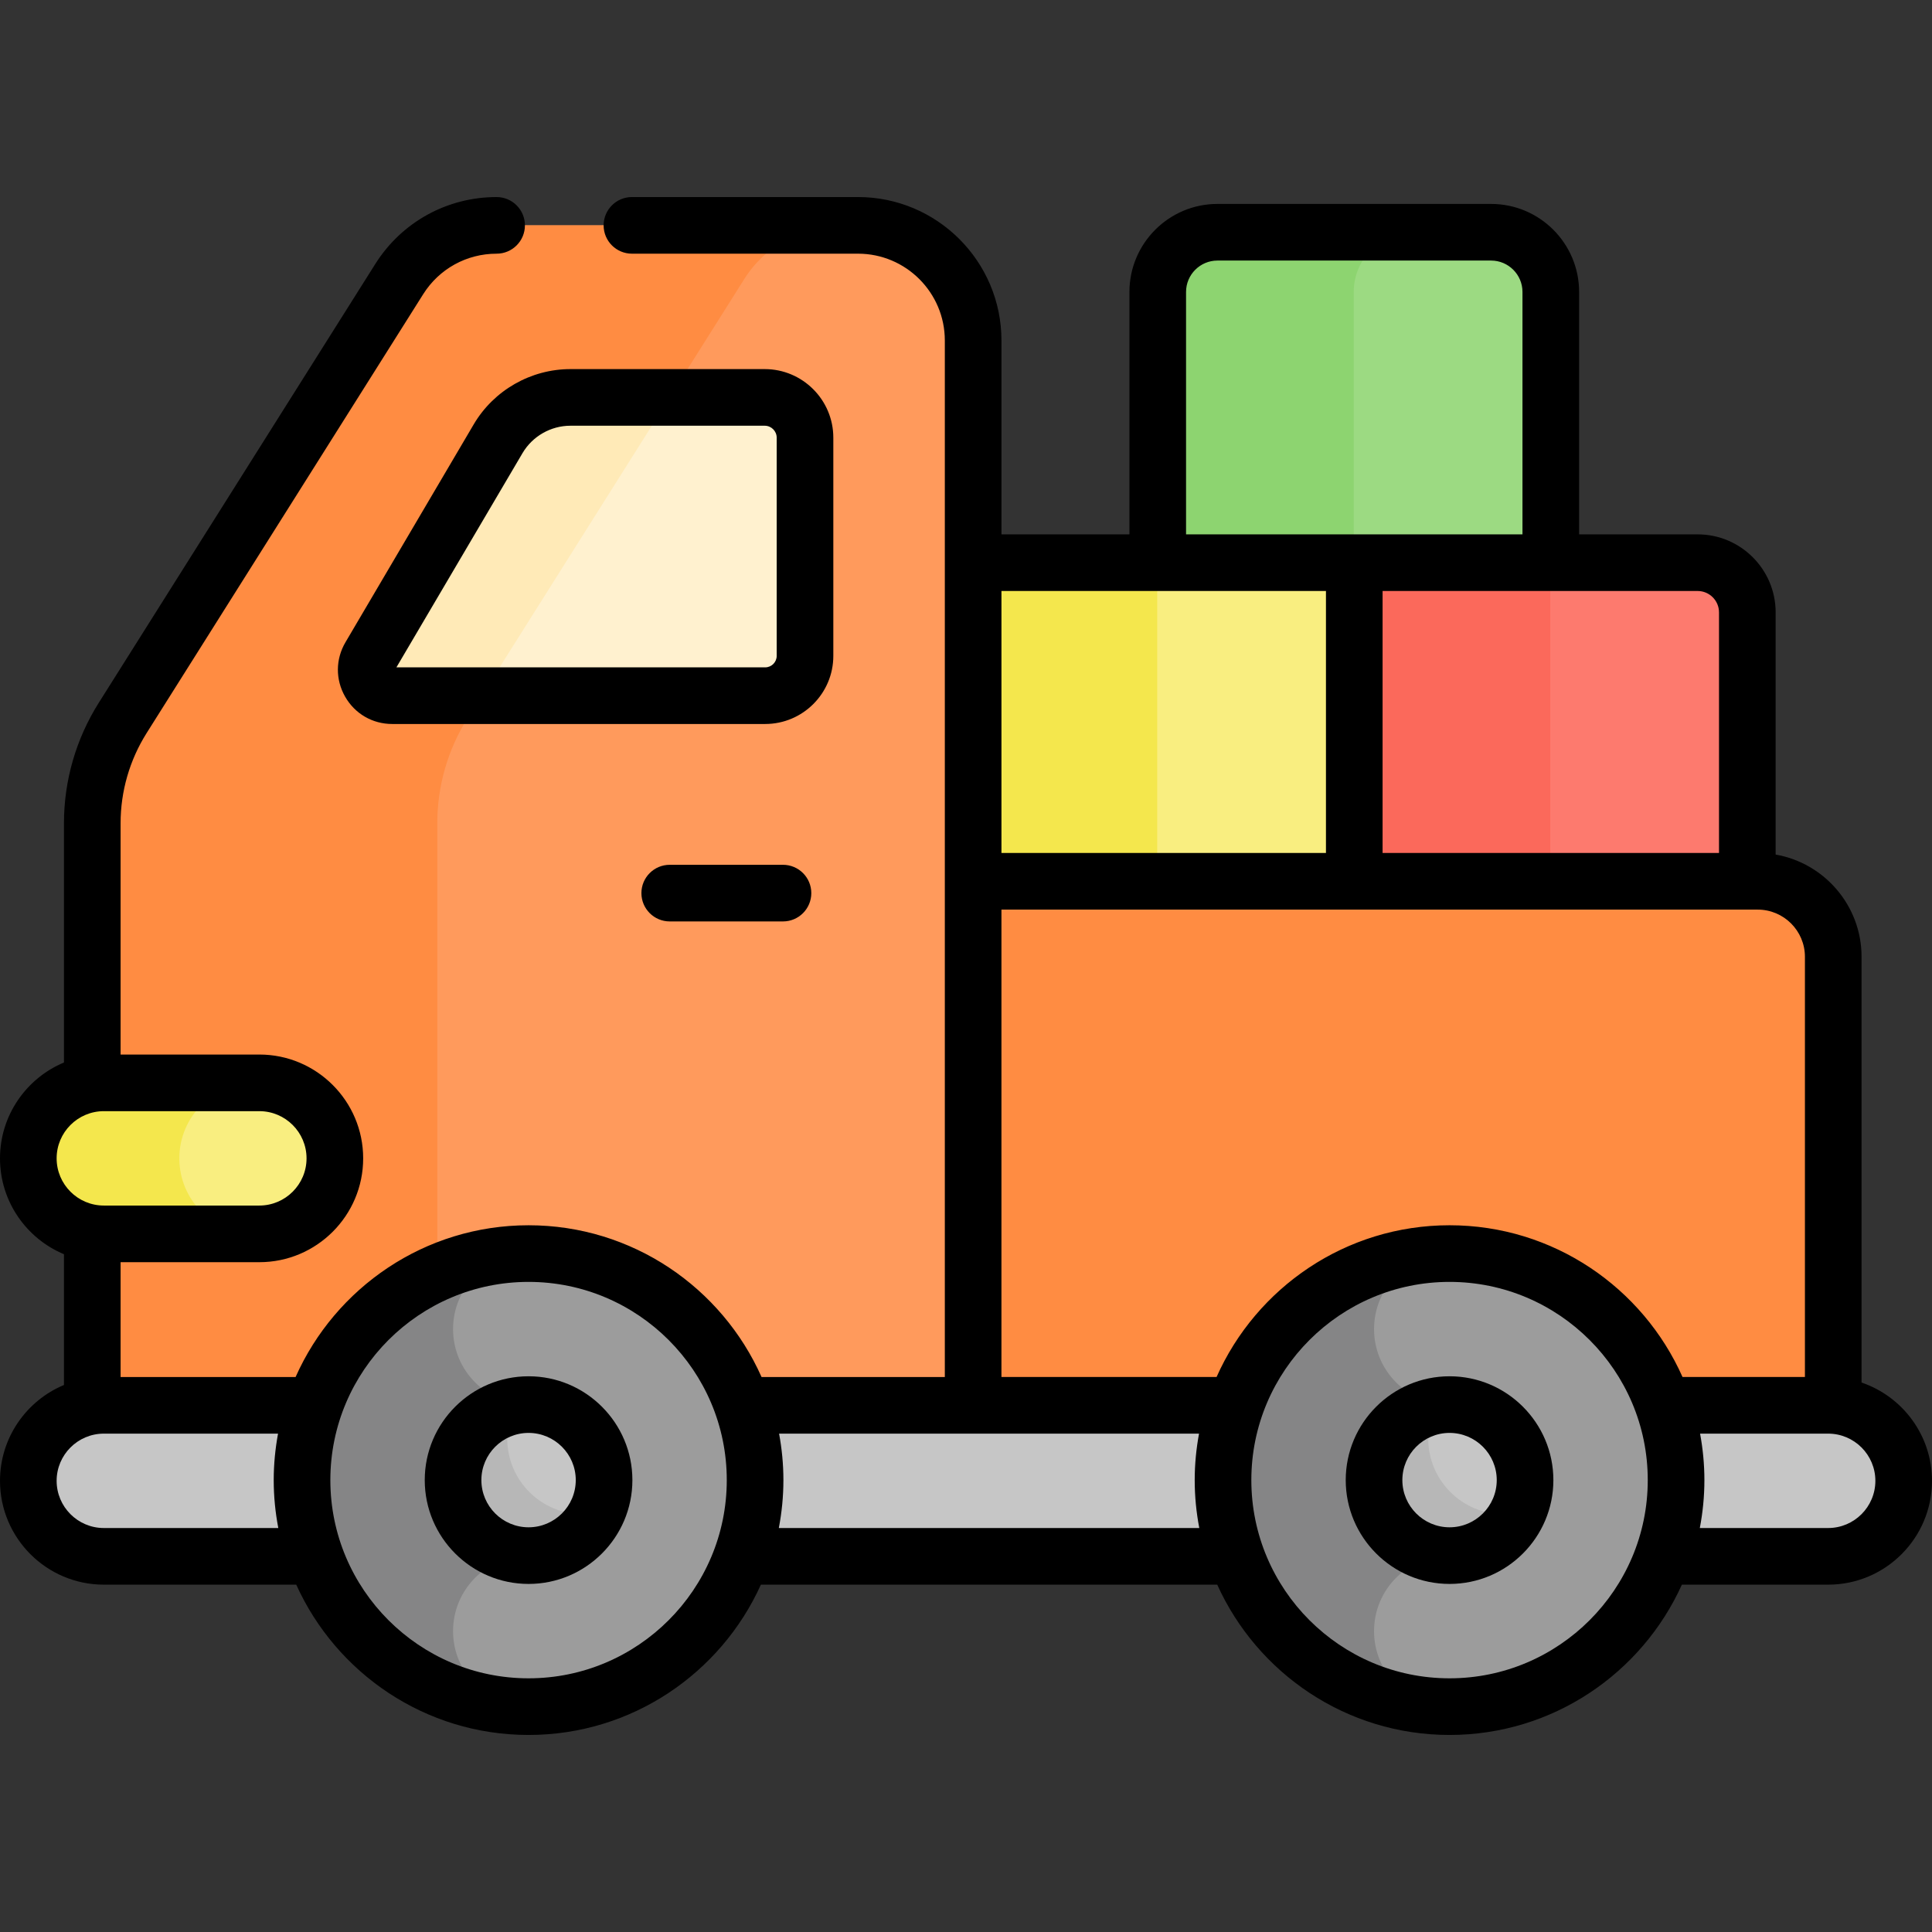 <svg id="Capa_1" enable-background="new 0 0 511.726 511.726" height="512" viewBox="0 0 511.726 511.726" width="512" xmlns="http://www.w3.org/2000/svg"><rect x="0" y="0" width="511.726" height="511.726" fill="#333333" stroke="none"/><g><g><path d="m254.595 149.036h104.108v87.522h-104.108z" fill="#f9ee80"/></g><g><path d="m462.812 236.558h-104.108v-87.522h90.946c7.269 0 13.162 5.893 13.162 13.162z" fill="#fd7a6e"/></g><g><path d="m410.758 149.036h-104.109v-71.709c0-8.733 7.079-15.812 15.812-15.812h72.484c8.733 0 15.812 7.08 15.812 15.812v71.709z" fill="#9cda82"/></g><g><path d="m254.595 149.036h51.914v87.522h-51.914z" fill="#f4e74d"/></g><g><path d="m358.704 149.036h51.914v87.522h-51.914z" fill="#fb695b"/></g><g><path d="m374.376 61.515h-51.914c-8.733 0-15.812 7.08-15.812 15.812v71.709h51.914v-71.709c-.001-8.733 7.079-15.812 15.812-15.812z" fill="#8dd470"/></g><g><path d="m485.569 391.621h-227.817l-26.644-158.193h234.461c11.046 0 20 8.954 20 20z" fill="#ff8c42"/></g><g><path d="m257.752 90.177c0-16.836-13.649-30.485-30.485-30.485h-95.732c-10.471 0-20.209 5.374-25.791 14.232l-73.238 116.22c-5.269 8.362-8.065 18.043-8.065 27.927v173.551h233.312v-301.445z" fill="#ff9a5c"/></g><g><path d="m123.887 190.144 73.238-116.219c5.582-8.859 15.321-14.232 25.792-14.232h-91.381c-10.471 0-20.209 5.374-25.791 14.232l-73.239 116.219c-5.269 8.362-8.065 18.043-8.065 27.927v173.551h91.381v-173.551c-.001-9.884 2.796-19.565 8.065-27.927z" fill="#ff8c42"/></g><g><path d="m27.5 326.813h41.194c11.046 0 20-8.954 20-20 0-11.046-8.954-20-20-20h-41.194c-11.046 0-20 8.954-20 20 0 11.046 8.954 20 20 20z" fill="#f9ee80"/></g><g><path d="m47.5 306.813c0-11.046 8.954-20 20-20h-40c-11.046 0-20 8.954-20 20s8.954 20 20 20h40c-11.046 0-20-8.954-20-20z" fill="#f4e74d"/></g><g><path d="m27.5 412.225h456.725c11.046 0 20-8.954 20-20 0-11.046-8.954-20-20-20h-456.725c-11.046 0-20 8.954-20 20 0 11.046 8.954 20 20 20z" fill="#c6c6c6"/></g><g><path d="m97.969 173.915 33.961-57.697c3.996-6.789 11.286-10.957 19.163-10.957h51.457c5.894 0 10.671 4.778 10.671 10.671v57.782c0 5.825-4.722 10.546-10.546 10.546h-98.791c-5.309.001-8.608-5.769-5.915-10.345z" fill="#fff1cf"/></g><g><path d="m177.377 105.261h-26.284c-7.878 0-15.167 4.168-19.163 10.957l-33.961 57.697c-2.693 4.576.606 10.346 5.915 10.346h23.709z" fill="#ffeab7"/></g><g><ellipse cx="140" cy="392.034" fill="#9c9c9c" rx="60" ry="60" transform="matrix(.707 -.707 .707 .707 -236.205 213.819)"/></g><g><path d="m140 332.033c-33.137 0-59.999 26.863-59.999 60s26.863 60 59.999 60c-11.045 0-19.999-8.954-19.999-20.001 0-11.045 8.954-19.999 19.999-19.999v-40c-11.045 0-19.999-8.954-19.999-20.001 0-11.044 8.954-19.999 19.999-19.999z" fill="#858586"/></g><g><path d="m160.001 392.034c0 11.045-8.954 19.999-19.999 19.999-11.046 0-20.001-8.955-20.001-19.999 0-11.046 8.954-20.001 20.001-20.001 11.044 0 19.999 8.955 19.999 20.001z" fill="#c6c6c6"/></g><g><path d="m154.359 401.054c-11.046 0-20.001-8.954-20.001-19.999 0-3.113.732-6.047 2-8.674-9.304 1.715-16.358 9.853-16.358 19.654 0 11.045 8.954 19.999 20.001 19.999 7.933 0 14.767-4.631 18-11.326-1.183.217-2.397.346-3.642.346z" fill="#b7b7b7"/></g><g><ellipse cx="383.94" cy="392.034" fill="#9c9c9c" rx="60" ry="60" transform="matrix(.707 -.707 .707 .707 -164.756 386.311)"/></g><g><path d="m383.94 332.033c-33.137 0-59.999 26.863-59.999 60s26.863 60 59.999 60c-11.045 0-19.999-8.954-19.999-20.001 0-11.045 8.954-19.999 19.999-19.999v-40c-11.045 0-19.999-8.954-19.999-20.001 0-11.044 8.954-19.999 19.999-19.999z" fill="#858586"/></g><g><path d="m403.941 392.034c0 11.045-8.954 19.999-19.999 19.999-11.046 0-20.001-8.955-20.001-19.999 0-11.046 8.954-20.001 20.001-20.001 11.044 0 19.999 8.955 19.999 20.001z" fill="#c6c6c6"/></g><g><path d="m398.299 401.054c-11.046 0-20.001-8.954-20.001-19.999 0-3.113.732-6.047 2-8.674-9.304 1.715-16.358 9.853-16.358 19.654 0 11.045 8.954 19.999 20.001 19.999 7.933 0 14.767-4.631 18-11.326-1.183.217-2.397.346-3.642.346z" fill="#b7b7b7"/></g><g><path d="m177.389 229.058c-4.142 0-7.5 3.358-7.5 7.5s3.358 7.5 7.5 7.5h30c4.142 0 7.5-3.358 7.5-7.5s-3.358-7.5-7.5-7.5z"/><path d="m220.722 173.715v-57.782c0-10.02-8.152-18.171-18.171-18.171h-51.458c-10.488 0-20.308 5.615-25.626 14.652l-33.961 57.697c-2.647 4.497-2.681 9.886-.091 14.417 2.59 4.53 7.251 7.234 12.47 7.234h98.791c9.95-.001 18.046-8.096 18.046-18.047zm-15 0c0 1.68-1.367 3.046-3.046 3.046h-97.679l33.397-56.739c2.636-4.479 7.502-7.261 12.699-7.261h51.458c1.749 0 3.171 1.423 3.171 3.171z"/><path d="m493.069 366.192v-112.764c0-13.546-9.847-24.827-22.757-27.082v-64.147c0-11.393-9.269-20.662-20.662-20.662h-31.392v-64.21c0-12.854-10.458-23.312-23.312-23.312h-72.483c-12.854 0-23.312 10.458-23.312 23.312v64.209h-33.897v-51.359c0-20.945-17.04-37.985-37.985-37.985h-59.888c-4.142 0-7.5 3.358-7.5 7.5s3.358 7.5 7.5 7.5h59.888c12.674 0 22.985 10.311 22.985 22.985v274.548h-48.545c-10.508-23.65-34.205-40.192-61.707-40.192s-51.2 16.542-61.707 40.192h-46.354v-30.412h36.753c15.164 0 27.5-12.336 27.5-27.5s-12.336-27.5-27.5-27.5h-36.753v-61.242c0-8.48 2.39-16.754 6.91-23.928l73.238-116.22c4.234-6.719 11.504-10.731 19.446-10.731 4.142 0 7.5-3.358 7.5-7.5s-3.358-7.5-7.5-7.5c-13.125 0-25.139 6.629-32.137 17.734l-73.238 116.22c-6.032 9.572-9.22 20.611-9.22 31.925v63.353c-9.937 4.149-16.94 13.965-16.94 25.389s7.003 21.24 16.941 25.389v34.635c-9.938 4.148-16.941 13.964-16.941 25.388 0 15.164 12.336 27.5 27.5 27.5h50.966c10.593 23.444 34.18 39.809 61.534 39.809s50.941-16.364 61.534-39.809h120.872c10.593 23.444 34.18 39.809 61.534 39.809s50.942-16.364 61.534-39.809h38.751c15.164 0 27.5-12.336 27.5-27.5.001-12.07-7.819-22.341-18.656-26.033zm-37.757-203.994v63.729h-89.108v-69.392h83.446c3.122.001 5.662 2.541 5.662 5.663zm-141.163-84.871c0-4.583 3.729-8.312 8.312-8.312h72.483c4.583 0 8.312 3.729 8.312 8.312v64.209h-89.108v-64.209zm37.055 79.209v69.392h-85.951v-69.392zm-85.952 84.392h200.317c6.893 0 12.5 5.607 12.5 12.5v111.297h-32.421c-10.508-23.65-34.205-40.192-61.708-40.192s-51.2 16.542-61.707 40.192h-56.981zm-237.752 53.385h41.194c6.893 0 12.5 5.607 12.5 12.5s-5.607 12.5-12.5 12.5h-41.194c-6.893 0-12.5-5.607-12.5-12.5s5.607-12.5 12.5-12.5zm0 110.412c-6.893 0-12.5-5.607-12.5-12.5s5.607-12.5 12.5-12.5h46.145c-.739 3.994-1.145 8.104-1.145 12.309 0 4.339.427 8.578 1.214 12.691zm112.5 39.809c-28.949 0-52.5-23.551-52.5-52.5s23.551-52.5 52.5-52.5 52.5 23.552 52.5 52.5-23.551 52.5-52.5 52.5zm66.287-39.809c.786-4.113 1.214-8.352 1.214-12.691 0-4.205-.406-8.315-1.145-12.309h111.23c-.739 3.994-1.145 8.104-1.145 12.309 0 4.339.427 8.578 1.214 12.691zm177.653 39.809c-28.949 0-52.5-23.551-52.5-52.5s23.551-52.5 52.5-52.5 52.5 23.552 52.5 52.5-23.551 52.5-52.5 52.5zm100.286-39.809h-33.998c.786-4.113 1.214-8.352 1.214-12.691 0-4.205-.406-8.315-1.145-12.309h33.93c6.893 0 12.5 5.607 12.5 12.5s-5.609 12.5-12.501 12.5z"/><path d="m140.001 364.533c-15.164 0-27.5 12.337-27.5 27.501 0 15.163 12.336 27.5 27.5 27.5 15.163 0 27.5-12.336 27.5-27.5-.001-15.164-12.337-27.501-27.5-27.501zm0 40.001c-6.893 0-12.5-5.607-12.5-12.5s5.608-12.501 12.5-12.501 12.5 5.608 12.5 12.501c-.001 6.892-5.608 12.5-12.5 12.5z"/><path d="m383.941 364.533c-15.164 0-27.5 12.337-27.5 27.501 0 15.163 12.336 27.5 27.5 27.5 15.163 0 27.5-12.336 27.5-27.5-.001-15.164-12.337-27.501-27.5-27.501zm0 40.001c-6.893 0-12.5-5.607-12.5-12.5s5.608-12.501 12.5-12.501 12.5 5.608 12.5 12.501c-.001 6.892-5.608 12.5-12.5 12.5z"/></g></g></svg>